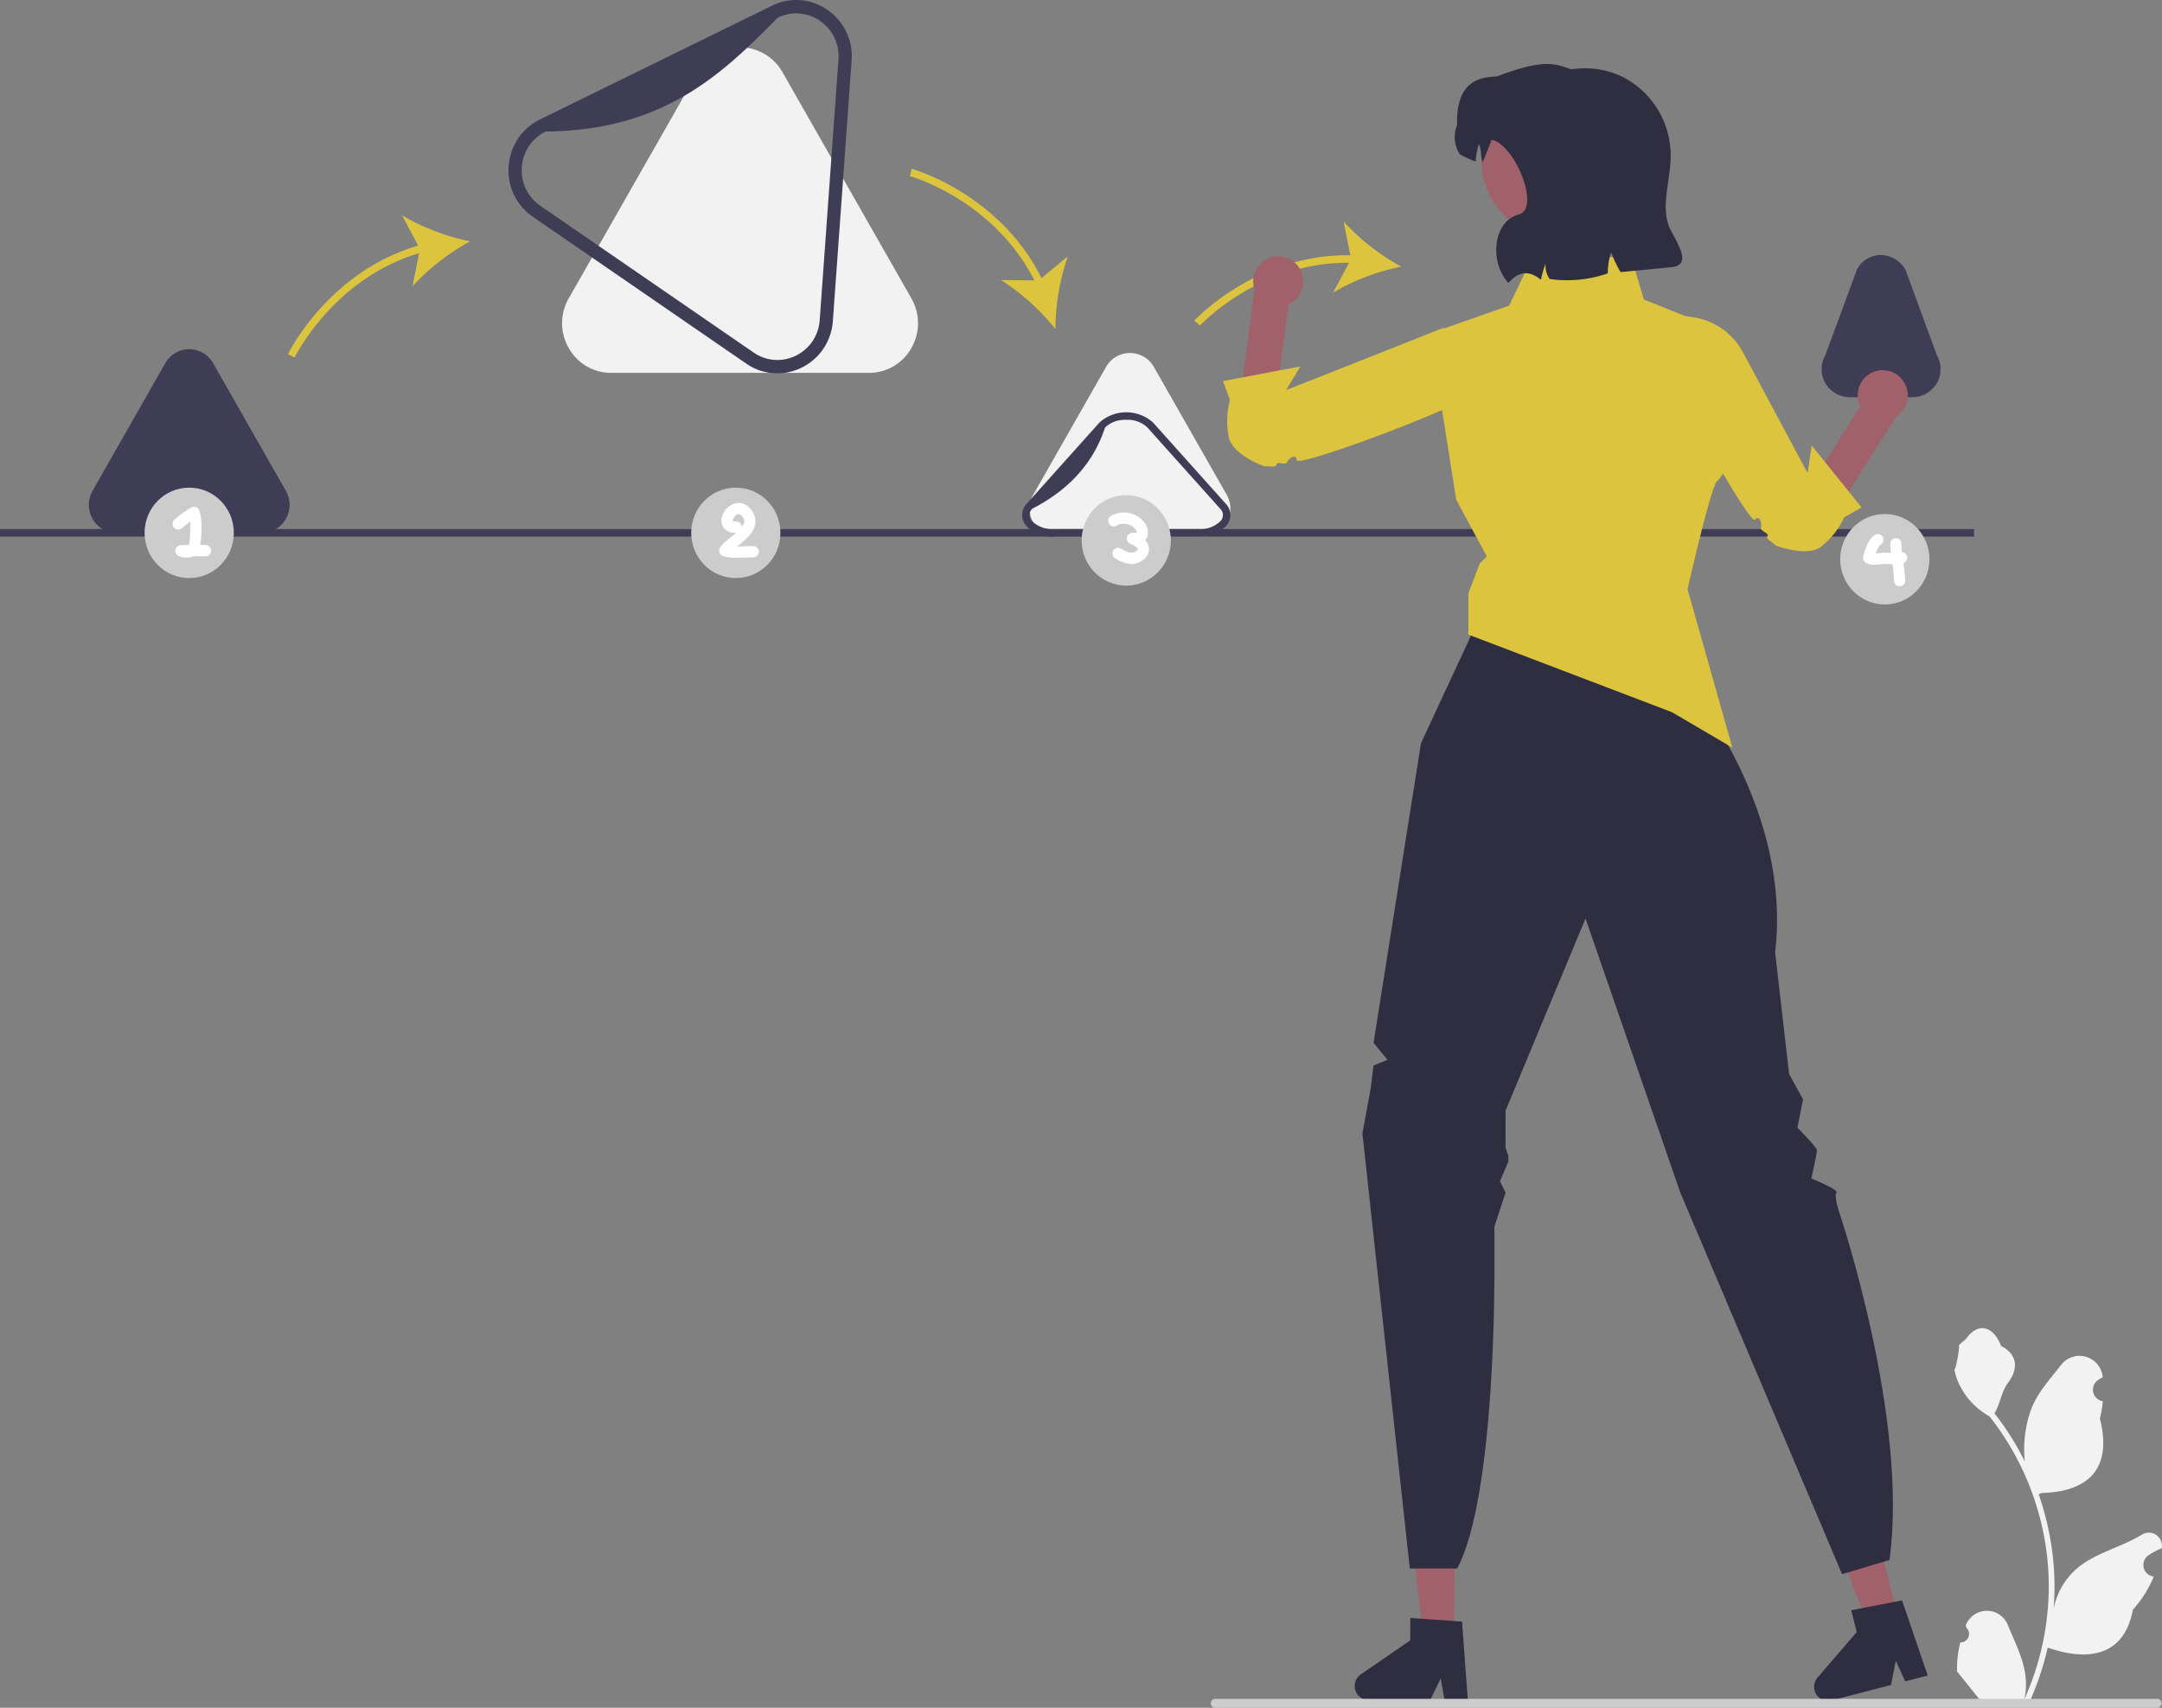 <svg id="Group_32" data-name="Group 32" xmlns="http://www.w3.org/2000/svg" width="394.491" height="311.608" viewBox="0 0 394.491 311.608">
  <rect x="0" y="0" width="394.491" height="311.608" fill="#808080" stroke="none"/>
  <path id="Path_45" data-name="Path 45" d="M151.159,62.9a9.136,9.136,0,0,0,1.213,4.532,8.833,8.833,0,0,0,7.746,4.532h47.029a8.833,8.833,0,0,0,7.746-4.532,9.073,9.073,0,0,0,0-9.063L191.378,17.1a8.887,8.887,0,0,0-15.493,0L152.371,58.369A9.136,9.136,0,0,0,151.159,62.9Z" transform="translate(-48.599 -3.928)" fill="#f2f2f2"/>
  <path id="Path_46" data-name="Path 46" d="M276.882,122.079a5.154,5.154,0,0,0,.684,2.556,4.983,4.983,0,0,0,4.37,2.556h26.53a4.983,4.983,0,0,0,4.37-2.556,5.118,5.118,0,0,0,0-5.113L299.571,96.242a5.013,5.013,0,0,0-8.74,0l-13.265,23.281a5.154,5.154,0,0,0-.684,2.556Z" transform="translate(-89.021 -29.277)" fill="#f2f2f2"/>
  <path id="Path_47" data-name="Path 47" d="M23.882,121.079a5.154,5.154,0,0,0,.684,2.556,4.983,4.983,0,0,0,4.37,2.556h26.53a4.983,4.983,0,0,0,4.37-2.556,5.118,5.118,0,0,0,0-5.113L46.571,95.242a5.013,5.013,0,0,0-8.74,0L24.566,118.522A5.154,5.154,0,0,0,23.882,121.079Z" transform="translate(-7.678 -28.964)" fill="#3f3d56"/>
  <path id="Path_48" data-name="Path 48" d="M489.882,88.516a5.151,5.151,0,0,0,.664,2.521,5.224,5.224,0,0,0,4.583,2.592h11.216a5.224,5.224,0,0,0,4.583-2.592,5.118,5.118,0,0,0-.02-5.077l-5.688-15.52a5.26,5.26,0,0,0-4.537-2.755,4.984,4.984,0,0,0-4.316,2.556l-5.8,15.718A5.154,5.154,0,0,0,489.882,88.516Z" transform="translate(-157.503 -21.152)" fill="#3f3d56"/>
  <path id="Path_49" data-name="Path 49" d="M307.144,132.109h-26.53a6.571,6.571,0,0,1-4.872-1.852,2.964,2.964,0,0,1,0-4.176l13.266-14.808a7.336,7.336,0,0,1,9.744,0l13.265,14.808a2.964,2.964,0,0,1,0,4.176A6.571,6.571,0,0,1,307.144,132.109ZM293.879,110.8a5.233,5.233,0,0,0-3.867,1.4c-2.065,6.292-6.4,11.276-13.265,14.808a1.588,1.588,0,0,0,0,2.328,5.233,5.233,0,0,0,3.868,1.4h26.53a5.233,5.233,0,0,0,3.868-1.4,1.588,1.588,0,0,0,0-2.328L297.747,112.2A5.232,5.232,0,0,0,293.879,110.8Z" transform="translate(-88.378 -34.195)" fill="#3f3d56"/>
  <path id="Path_50" data-name="Path 50" d="M185.8,68.123a9.994,9.994,0,0,1-5.683-1.791L141.207,39.566a10.226,10.226,0,0,1-4.422-9.254,10.392,10.392,0,0,1,1.714-5.035,10.211,10.211,0,0,1,3.986-3.472L184.817,1.044a9.927,9.927,0,0,1,10.12.748,10.224,10.224,0,0,1,4.422,9.254l-3.421,47.527a10.389,10.389,0,0,1-1.713,5.035,10.206,10.206,0,0,1-3.986,3.472,10.054,10.054,0,0,1-4.437,1.043Zm3.45-65.681a7.673,7.673,0,0,0-3.386.8C175.584,13.7,164.921,23.814,143.534,24a7.8,7.8,0,0,0-3.044,2.647,7.937,7.937,0,0,0-1.3,3.844,7.8,7.8,0,0,0,3.373,7.061l38.909,26.766a7.582,7.582,0,0,0,7.722.571,7.8,7.8,0,0,0,3.044-2.647,7.925,7.925,0,0,0,1.3-3.843l3.421-47.527a7.8,7.8,0,0,0-3.373-7.061,7.629,7.629,0,0,0-4.336-1.366Z" transform="translate(-43.969 0)" fill="#3f3d56"/>
  <rect id="Rectangle_32" data-name="Rectangle 32" width="360.197" height="1.375" transform="translate(0 96.54)" fill="#3f3d56"/>
  <path id="Path_51" data-name="Path 51" d="M101.2,62.682C84.793,67.451,77.51,82.343,77.437,82.5l1.221.6c.071-.147,7.045-14.378,22.711-19.036L100.164,70.1a41.079,41.079,0,0,1,10.522-8.2,40.645,40.645,0,0,1-12.422-4.737l2.936,5.512Z" transform="translate(-24.897 -17.865)" fill="#dcc43e"/>
  <path id="Path_52" data-name="Path 52" d="M245.047,44.806l-.352,1.328c.156.042,15.259,4.315,22.713,19.033l-6.085-.066a41.192,41.192,0,0,1,9.921,8.935,42.016,42.016,0,0,1,2.262-13.252l-4.793,3.956c-7.7-15.435-23.5-19.89-23.666-19.934Z" transform="translate(-78.672 -14.002)" fill="#dcc43e"/>
  <path id="Path_53" data-name="Path 53" d="M358.952,67.035a41.047,41.047,0,0,1-10.508-8.215l1.214,6.142c-17.061-.31-28.334,11.77-28.449,11.9l.995.935c.11-.12,10.886-11.65,27.217-11.461l-2.9,5.421A40.679,40.679,0,0,1,358.952,67.035Z" transform="translate(-103.272 -18.381)" fill="#dcc43e"/>
  <g id="Group_30" data-name="Group 30" transform="translate(223.142 11.678)">
    <g id="Group_26" data-name="Group 26" transform="translate(24.044 264.203)">
      <path id="Path_54" data-name="Path 54" d="M387.117,423.916l-5.647-.048-2.5-22.585,8.334.071Z" transform="translate(-369.03 -401.283)" fill="#a0616a"/>
      <path id="Path_55" data-name="Path 55" d="M384.957,444.287l-1.051-14.212-1.475-.1-6.015-.417-1.935-.131-.037,4.09-9.019,6.2a2.573,2.573,0,0,0,.7,4.569,2.355,2.355,0,0,0,.7.106l11.225.093.1-.2,1.868-3.835.682,3.835.037.224,4.239.037-.018-.261Z" transform="translate(-364.32 -410.078)" fill="#2f2e41"/>
    </g>
    <g id="Group_27" data-name="Group 27" transform="translate(107.862 261.404)">
      <path id="Path_56" data-name="Path 56" d="M503.924,419.072l-5.472,1.415L490.34,399.3l8.075-2.089Z" transform="translate(-488.655 -397.211)" fill="#a0616a"/>
      <path id="Path_57" data-name="Path 57" d="M508.51,438.206l-4.6-13.469-1.451.285-5.92,1.154-1.9.375,1,3.964-7.156,8.33a2.6,2.6,0,0,0-.542,2.309,2.54,2.54,0,0,0,2.371,1.928,2.356,2.356,0,0,0,.7-.079l10.875-2.816.045-.218.839-4.191,1.626,3.531.092.207,4.108-1.061Z" transform="translate(-487.856 -405.813)" fill="#2f2e41"/>
    </g>
    <path id="Path_58" data-name="Path 58" d="M389.284,159.018l33.333,5.883v5.262s2.29-.317,2.29,1.23v2.716l1.853,1.878s17.994,21.7,14.94,47.487l2.544,22.173,2.545,4.641-1.018,5.157s3.562,3.61,3.562,4.125-1.018,5.157-1.018,5.157,5.089,2.063,4.58,2.578.509,3.61.509,3.61,12.722,37.643,9.16,63.426l-8.651,2.578L424.4,267.306l-17.3-50.019-14.588,35.065v6.781l.509,1.47v1.031l-1.527,3.61,1.018,2.063-2.036,6.188v7.735s.339,41.252-6.786,54.659h-8.651l-8.651-79.411,1.527-8.25.509-4.125,2.544-1.031-2.544-3.094,8.651-54.659,12.214-26.3Z" transform="translate(-340.939 -61.372)" fill="#2f2e41"/>
    <path id="Path_59" data-name="Path 59" d="M403.251,68.211h18.028l2.308,7.752,7.148,2.868a12.491,12.491,0,0,1,7.759,12.37l-.109,1.8,1.855,11s-2.2,4.208-3.3,5.11-5.381,19.709-5.381,19.709l8.178,28.909-11.021-6.464-37.152-14.161,0-7.5,2.074-5.46,1.288-1.3-5.577-10.35-4.79-30.332,14.455-5.086,4.235-8.867Z" transform="translate(-346.783 -32.994)" fill="#dcc43e"/>
    <g id="Group_28" data-name="Group 28" transform="translate(0 35.077)">
      <path id="Path_60" data-name="Path 60" d="M332.7,97.806l3.13-23.65.043.009a4.661,4.661,0,0,1,.148-3.444,4.54,4.54,0,0,1,6.043-2.3,4.65,4.65,0,0,1,2.267,6.123,4.571,4.571,0,0,1-2.282,2.3l-2.27,17.309,29.9-11.535s11.662,6.375,7.267,8.046c-2.86,1.087-33.99,12.977-39.681,12.7a4.89,4.89,0,0,1-4.564-5.557Z" transform="translate(-330.095 -68.008)" fill="#a0616a"/>
      <path id="Path_61" data-name="Path 61" d="M375.569,90.963l3.915,5.7c-6.429,4.686-37.015,15.911-37.132,14.506s-1.639-.129-1.795.413-1.895-.269-1.885.368-1.45.244-2.18.346c0,0-5.665-1.952-6.519-5.2a15.224,15.224,0,0,1,.183-6.935l-1.274-3.432,14.147-2.673-2.62,4.324,28.67-11.343Z" transform="translate(-328.882 -73.954)" fill="#dcc43e"/>
    </g>
    <g id="Group_29" data-name="Group 29" transform="translate(77.953 46.003)">
      <path id="Path_62" data-name="Path 62" d="M477.135,123.35l12.669-20.1-.039-.022a4.648,4.648,0,0,0-.219-8.093,4.55,4.55,0,0,0-6.481,2.856,4.655,4.655,0,0,0,.278,3.247l-9.288,14.695L461.615,93.144a12.124,12.124,0,0,0-11.547-6.415c-1.822.152-2.983.749-2.156,2.247,1.491,2.7,17.68,32.124,22.2,35.632a4.8,4.8,0,0,0,7.022-1.258Z" transform="translate(-445.017 -84.771)" fill="#a0616a"/>
      <path id="Path_63" data-name="Path 63" d="M450.389,83.9l-6.615,1.789c1.923,7.779,18.121,36.341,19.1,35.346s1.333.973,1.107,1.488,1.617,1.033,1.2,1.513.951,1.134,1.444,1.689c0,0,5.567,2.214,8.288.292A15,15,0,0,0,479.2,120.6l3.157-1.786-9.1-11.288-.754,5.013L460.719,90.517a12.325,12.325,0,0,0-8.827-6.366l-1.5-.251Z" transform="translate(-443.773 -83.9)" fill="#dcc43e"/>
    </g>
    <ellipse id="Ellipse_25" data-name="Ellipse 25" cx="14.158" cy="14.346" rx="14.158" ry="14.346" transform="translate(47.142 3.064)" fill="#a0616a"/>
    <path id="Path_64" data-name="Path 64" d="M391.638,28.175c-.15-7.02,2.862-8.8,7.265-8.916,9.09-3.494,10.921-2.127,13.581-1.314l1.023-.1a15.544,15.544,0,0,1,8.756,1.71,16.114,16.114,0,0,1,8.323,15.151c-.208,4.314-1.924,9,.122,12.769,1.712,3.145,3.518,6.25-.006,6.591l-9.227.893a23.163,23.163,0,0,1-1.72-3.6,11.627,11.627,0,0,0-.609,3.829,22.527,22.527,0,0,1-10.612,1.027,4.211,4.211,0,0,1-.742-2.824,19.535,19.535,0,0,0-.85,2.978c-2.145-1.79-4.114-1.573-5.915.572-3.492-3.708-2.934-11.186,1.879-12.5,4.072-1.115-.786-12.885-4.943-13.607-.027,0-1.635,4.132-1.665,4.047-.452-1.266-.106-1.89-.66-3.284a11.019,11.019,0,0,0-.59,3.187,17.661,17.661,0,0,1-2.912-1.333,5.69,5.69,0,0,1-.5-5.269Z" transform="translate(-348.918 -16.987)" fill="#2f2e41"/>
  </g>
  <path id="Path_65" data-name="Path 65" d="M526.664,409.846a1.562,1.562,0,0,0,1.116-2.7l-.106-.425.042-.1a4.114,4.114,0,0,1,7.627.029c1.247,3.044,2.836,6.094,3.227,9.313a12.556,12.556,0,0,1-.215,4.263,50.251,50.251,0,0,0,4.461-20.639,48.619,48.619,0,0,0-.294-5.351q-.243-2.185-.675-4.338a50.568,50.568,0,0,0-9.838-21.305,13.3,13.3,0,0,1-5.491-5.773,10.3,10.3,0,0,1-.916-2.789c.267.036,1.008-4.09.806-4.343.373-.573,1.039-.858,1.446-1.417,2.023-2.78,4.811-2.294,6.267,1.483,3.109,1.59,3.139,4.227,1.231,6.763-1.214,1.613-1.38,3.8-2.445,5.524.11.142.224.28.333.422a50.689,50.689,0,0,1,5.212,8.366,21.289,21.289,0,0,1,1.239-9.769c1.186-2.9,3.409-5.341,5.367-7.848a4.246,4.246,0,0,1,7.588,2.12q.006.055.012.111-.436.249-.854.529a2.124,2.124,0,0,0,.842,3.851l.043.007a21.32,21.32,0,0,1-.548,3.148c2.512,9.842-2.911,13.427-10.653,13.588-.171.089-.337.178-.508.262a50.835,50.835,0,0,1,1.876,6.861,51.419,51.419,0,0,1,.868,6.221,49.631,49.631,0,0,1-.035,7.908l.013-.093a12.977,12.977,0,0,1,4.36-7.473c3.356-2.793,8.1-3.822,11.716-6.067a2.4,2.4,0,0,1,3.671,2.363l-.015.1a13.941,13.941,0,0,0-1.573.768q-.436.249-.854.529a2.124,2.124,0,0,0,.842,3.851l.043.007.088.013a21.111,21.111,0,0,1-3.826,6.07c-1.57,8.592-8.316,9.407-15.531,6.9h0a52.1,52.1,0,0,1-3.422,10.124H526.971c-.044-.138-.083-.28-.123-.417a13.711,13.711,0,0,0,3.383-.2c-.907-1.128-1.814-2.265-2.721-3.393a.778.778,0,0,1-.057-.067c-.46-.577-.925-1.15-1.385-1.727h0a20.882,20.882,0,0,1,.6-5.252h0Z" transform="translate(-168.988 -110.154)" fill="#f2f2f2"/>
  <path id="Path_66" data-name="Path 66" d="M325.616,451.687a.81.81,0,0,0,.807.818H498.278a.818.818,0,0,0,0-1.636H326.423A.81.81,0,0,0,325.616,451.687Z" transform="translate(-104.689 -140.897)" fill="#ccc"/>
  <ellipse id="Ellipse_26" data-name="Ellipse 26" cx="8.142" cy="8.25" rx="8.142" ry="8.25" transform="translate(126.119 88.977)" fill="#ccc"/>
  <ellipse id="Ellipse_27" data-name="Ellipse 27" cx="8.142" cy="8.25" rx="8.142" ry="8.25" transform="translate(197.36 90.352)" fill="#ccc"/>
  <ellipse id="Ellipse_28" data-name="Ellipse 28" cx="8.142" cy="8.25" rx="8.142" ry="8.25" transform="translate(335.772 93.79)" fill="#ccc"/>
  <ellipse id="Ellipse_29" data-name="Ellipse 29" cx="8.142" cy="8.25" rx="8.142" ry="8.25" transform="translate(26.381 88.977)" fill="#ccc"/>
  <path id="Path_67" data-name="Path 67" d="M52.425,141.478c-.327,0-.654,0-.98-.009.011-.063.023-.127.032-.189a19.916,19.916,0,0,0,.212-3.059,9.512,9.512,0,0,0-.37-2.96,1.035,1.035,0,0,0-1.5-.616,17.613,17.613,0,0,0-2.913,2.1,1.068,1.068,0,0,0-.365,1.411,1.019,1.019,0,0,0,1.392.37c.609-.441,1.124-.909,1.673-1.33.019.254.032.509.038.763a19.518,19.518,0,0,1-.119,2.63c0,.042-.03.221-.027.205-.008.052-.015.1-.024.155a5.077,5.077,0,0,1-.106.5l0,.015c-.48.007-.96.022-1.439.059a1.035,1.035,0,0,0-.271,2.026,3.55,3.55,0,0,0,2.6-.028c.721,0,1.442.021,2.162.022a1.031,1.031,0,0,0,0-2.062Z" transform="translate(-14.921 -42.039)" fill="#fff"/>
  <g id="Group_31" data-name="Group 31" transform="translate(131.225 91.764)">
    <path id="Path_68" data-name="Path 68" d="M199.233,136.7l-.005,0a.418.418,0,0,0,.032.028Z" transform="translate(-195.279 -134.482)" fill="#fff"/>
    <path id="Path_69" data-name="Path 69" d="M199.606,141.345c-.862,0-1.722.068-2.584.082-.119,0-.228,0-.341,0,.424-.342.851-.681,1.259-1.042,1.076-.953,2.236-2.274,2.072-3.835s-1.577-3.23-3.249-3.065a3.424,3.424,0,0,0-2.823,2.472,2.35,2.35,0,0,0,.318,2.1,2.56,2.56,0,0,0,2.234.865c-.064.056-.124.117-.188.173-.514.441-1.053.851-1.573,1.286a4.923,4.923,0,0,0-1.19,1.29,1.048,1.048,0,0,0,.608,1.515c1.774.515,3.644.224,5.456.218a1.031,1.031,0,0,0,0-2.062Zm-2.063-3.485v0C197.567,137.823,197.565,137.829,197.543,137.859Zm-.377-2.284c-.051-.027-.1-.056,0,0Zm.062.024s-.023,0-.046-.016A.265.265,0,0,1,197.228,135.6Zm-1.377,1.169v.007l0-.009Zm-.014-.009.006.018-.04-.04C195.819,136.739,195.826,136.751,195.837,136.76Zm.009.028v0C195.757,136.745,195.8,136.759,195.846,136.788Zm0,.015v0Zm.257.063-.025,0c-.046-.014-.1-.024-.143-.034a.1.1,0,0,1,.037.03.151.151,0,0,0-.053-.033h0a.28.28,0,0,1-.031-.009c.02.015.033.029.029.039s-.021-.02-.043-.043c.018.053.011.1,0,.01,0,0,0-.007,0-.011l0,0V136.8h0l0,0,0-.022a.122.122,0,0,1,.008.022c0-.044,0-.1-.005-.139s.012-.057.019-.086.056-.162.07-.206.057-.109.088-.162c.022-.036.094-.138.122-.181.045-.051.106-.121.129-.144.041-.042.085-.081.127-.121s.146-.161.032-.03-.015.012.038-.02.1-.061.147-.089l.019-.008c-.031.006-.037,0,.049-.025l.017,0a.128.128,0,0,0,.047-.028c-.005.009-.019.016-.03.023l.1-.029c-.011,0-.023,0-.032-.005a.212.212,0,0,0,.037,0l.02-.006c.134-.038.094-.006.033.008h.127c-.068-.012-.131-.049,0-.01l.03.009a.2.2,0,0,0,.043,0,.079.079,0,0,1-.039.005l.114.033.006,0,.149.088.024.017c-.011-.01-.02-.017-.034-.032.012.013.026.024.039.036.046.032.052.043.027.025.036.031.071.062.1.1.059.059.111.122.168.183l.019.019.011.019c.082.129.151.264.228.394,0,.008.006.017.009.025.017.062.033.125.052.186,0,.01,0,.014.008.021,0,.064.007.128.005.193l0,.049c0,.034-.011.076-.015.094-.014.059-.03.118-.048.176-.007.023-.015.045-.023.068-.118.208-.234.409-.364.609a1.029,1.029,0,0,0-1.013-.988C196.388,136.871,196.249,136.869,196.109,136.865Z" transform="translate(-193.408 -133.475)" fill="#fff"/>
    <path id="Path_70" data-name="Path 70" d="M197.036,138.309v0h0l0,0h0l.006.006v0h0l.015,0-.017-.011v0l.052.023.016,0a.218.218,0,0,0-.068-.028Z" transform="translate(-194.572 -134.985)" fill="#fff"/>
    <path id="Path_71" data-name="Path 71" d="M198.529,136.491l-.053,0-.006,0A.144.144,0,0,0,198.529,136.491Z" transform="translate(-195.036 -134.417)" fill="#fff"/>
    <path id="Path_72" data-name="Path 72" d="M198.779,136.492h-.035A.149.149,0,0,0,198.779,136.492Z" transform="translate(-195.123 -134.417)" fill="#fff"/>
    <path id="Path_73" data-name="Path 73" d="M197.032,138.311h0l-.005,0Z" transform="translate(-194.572 -134.986)" fill="#fff"/>
    <path id="Path_74" data-name="Path 74" d="M197.03,138.31Z" transform="translate(-194.572 -134.986)" fill="#fff"/>
    <path id="Path_75" data-name="Path 75" d="M198.28,136.534l-.016,0-.066.03A.247.247,0,0,0,198.28,136.534Z" transform="translate(-194.948 -134.431)" fill="#fff"/>
  </g>
  <path id="Path_76" data-name="Path 76" d="M304.894,141.206c-.037-.046-.084-.082-.123-.127a1.707,1.707,0,0,0,.349-.492,2.978,2.978,0,0,0-.82-3.124,4.742,4.742,0,0,0-5.769-.827,1.054,1.054,0,0,0-.365,1.411,1.027,1.027,0,0,0,1.392.37c.075-.047.152-.089.229-.133l.046-.028.034-.011a4.53,4.53,0,0,1,.515-.144l.047-.012h.04c.091,0,.181-.013.272-.014.163,0,.323.01.485.023l.11.021q.135.027.268.063a3.939,3.939,0,0,1,.424.143l.138.066c.079.042.157.086.233.133s.145.1.22.148c-.192-.119-.023-.016.023.026a3.508,3.508,0,0,1,.309.332c.012.016.026.035.04.055q.074.11.14.225c.008.015.048.092.074.141s.042.11.047.126.012.049.017.07a.7.7,0,0,1-.073.026c-.054.014-.11.024-.165.034-.025,0-.072.009-.12.013-.157.011-.314.013-.471.013a1.023,1.023,0,0,0-1,.894,1.044,1.044,0,0,0,.729,1.132l.1.037.119.054c.13.064.259.133.383.209.075.046.147.1.221.144l.03.02a2.822,2.822,0,0,1,.281.259c.05.054.146.229.041.038a1.486,1.486,0,0,0,.081.129c.007.009.01.012.015.019v0s.007.023.013.044a1.007,1.007,0,0,1-.053.092c.073-.128.006-.008-.049.05a1.365,1.365,0,0,1-.327.264c-.067.041-.137.08-.208.115-.019.005-.1.035-.127.044-.063.019-.126.033-.19.046-.024,0-.078.01-.117.011-.08,0-.159,0-.24,0h-.048l-.016,0c-.159-.04-.318-.071-.474-.122-.079-.026-.157-.056-.235-.084l-.058-.021c.005,0,.005,0-.026-.014-.327-.152-.642-.326-.956-.5a1.024,1.024,0,0,0-1.392.37,1.057,1.057,0,0,0,.365,1.411,6.616,6.616,0,0,0,2.839,1.033,3.46,3.46,0,0,0,2.885-1.37A2.227,2.227,0,0,0,304.894,141.206ZM303.3,139.68a.321.321,0,0,0,.022-.038C303.337,139.622,303.341,139.619,303.3,139.68Zm.035-.059.007-.012c.008,0,.029-.006.085-.042C303.4,139.588,303.364,139.6,303.334,139.622Zm.134,3.153c0,.017.007.031,0,.033Z" transform="translate(-95.819 -42.503)" fill="#fff"/>
  <path id="Path_77" data-name="Path 77" d="M509.064,145.787a1.091,1.091,0,0,0-.927-.76c-.053-.5-.091-1-.095-1.5a1.018,1.018,0,1,0-2.035,0,16.075,16.075,0,0,0,.106,1.641c-.388-.024-.775-.052-1.163-.038-.465.017-.927.093-1.392.125-.066,0-.132,0-.2,0,.065-.2.129-.39.206-.581.013-.029.031-.069.046-.1q.044-.094.091-.185a4.365,4.365,0,0,1,.22-.384c.027-.042.185-.234.021-.043.049-.057.095-.115.146-.169.037-.039.077-.075.117-.111.015-.012.035-.025.061-.042a1.055,1.055,0,0,0,.365-1.411,1.026,1.026,0,0,0-1.393-.37c-1.319.84-1.766,2.505-2.176,3.931a1.056,1.056,0,0,0,.468,1.165c1.027.617,2.228.3,3.342.243a14.91,14.91,0,0,1,1.521.042,21.051,21.051,0,0,1,.284,3.013,1.018,1.018,0,1,0,2.036,0,22.266,22.266,0,0,0-.31-3.219A1.043,1.043,0,0,0,509.064,145.787Zm-4.861-2.1c-.034.03-.035.027,0,0Z" transform="translate(-161.087 -44.286)" fill="#fff"/>
</svg>
